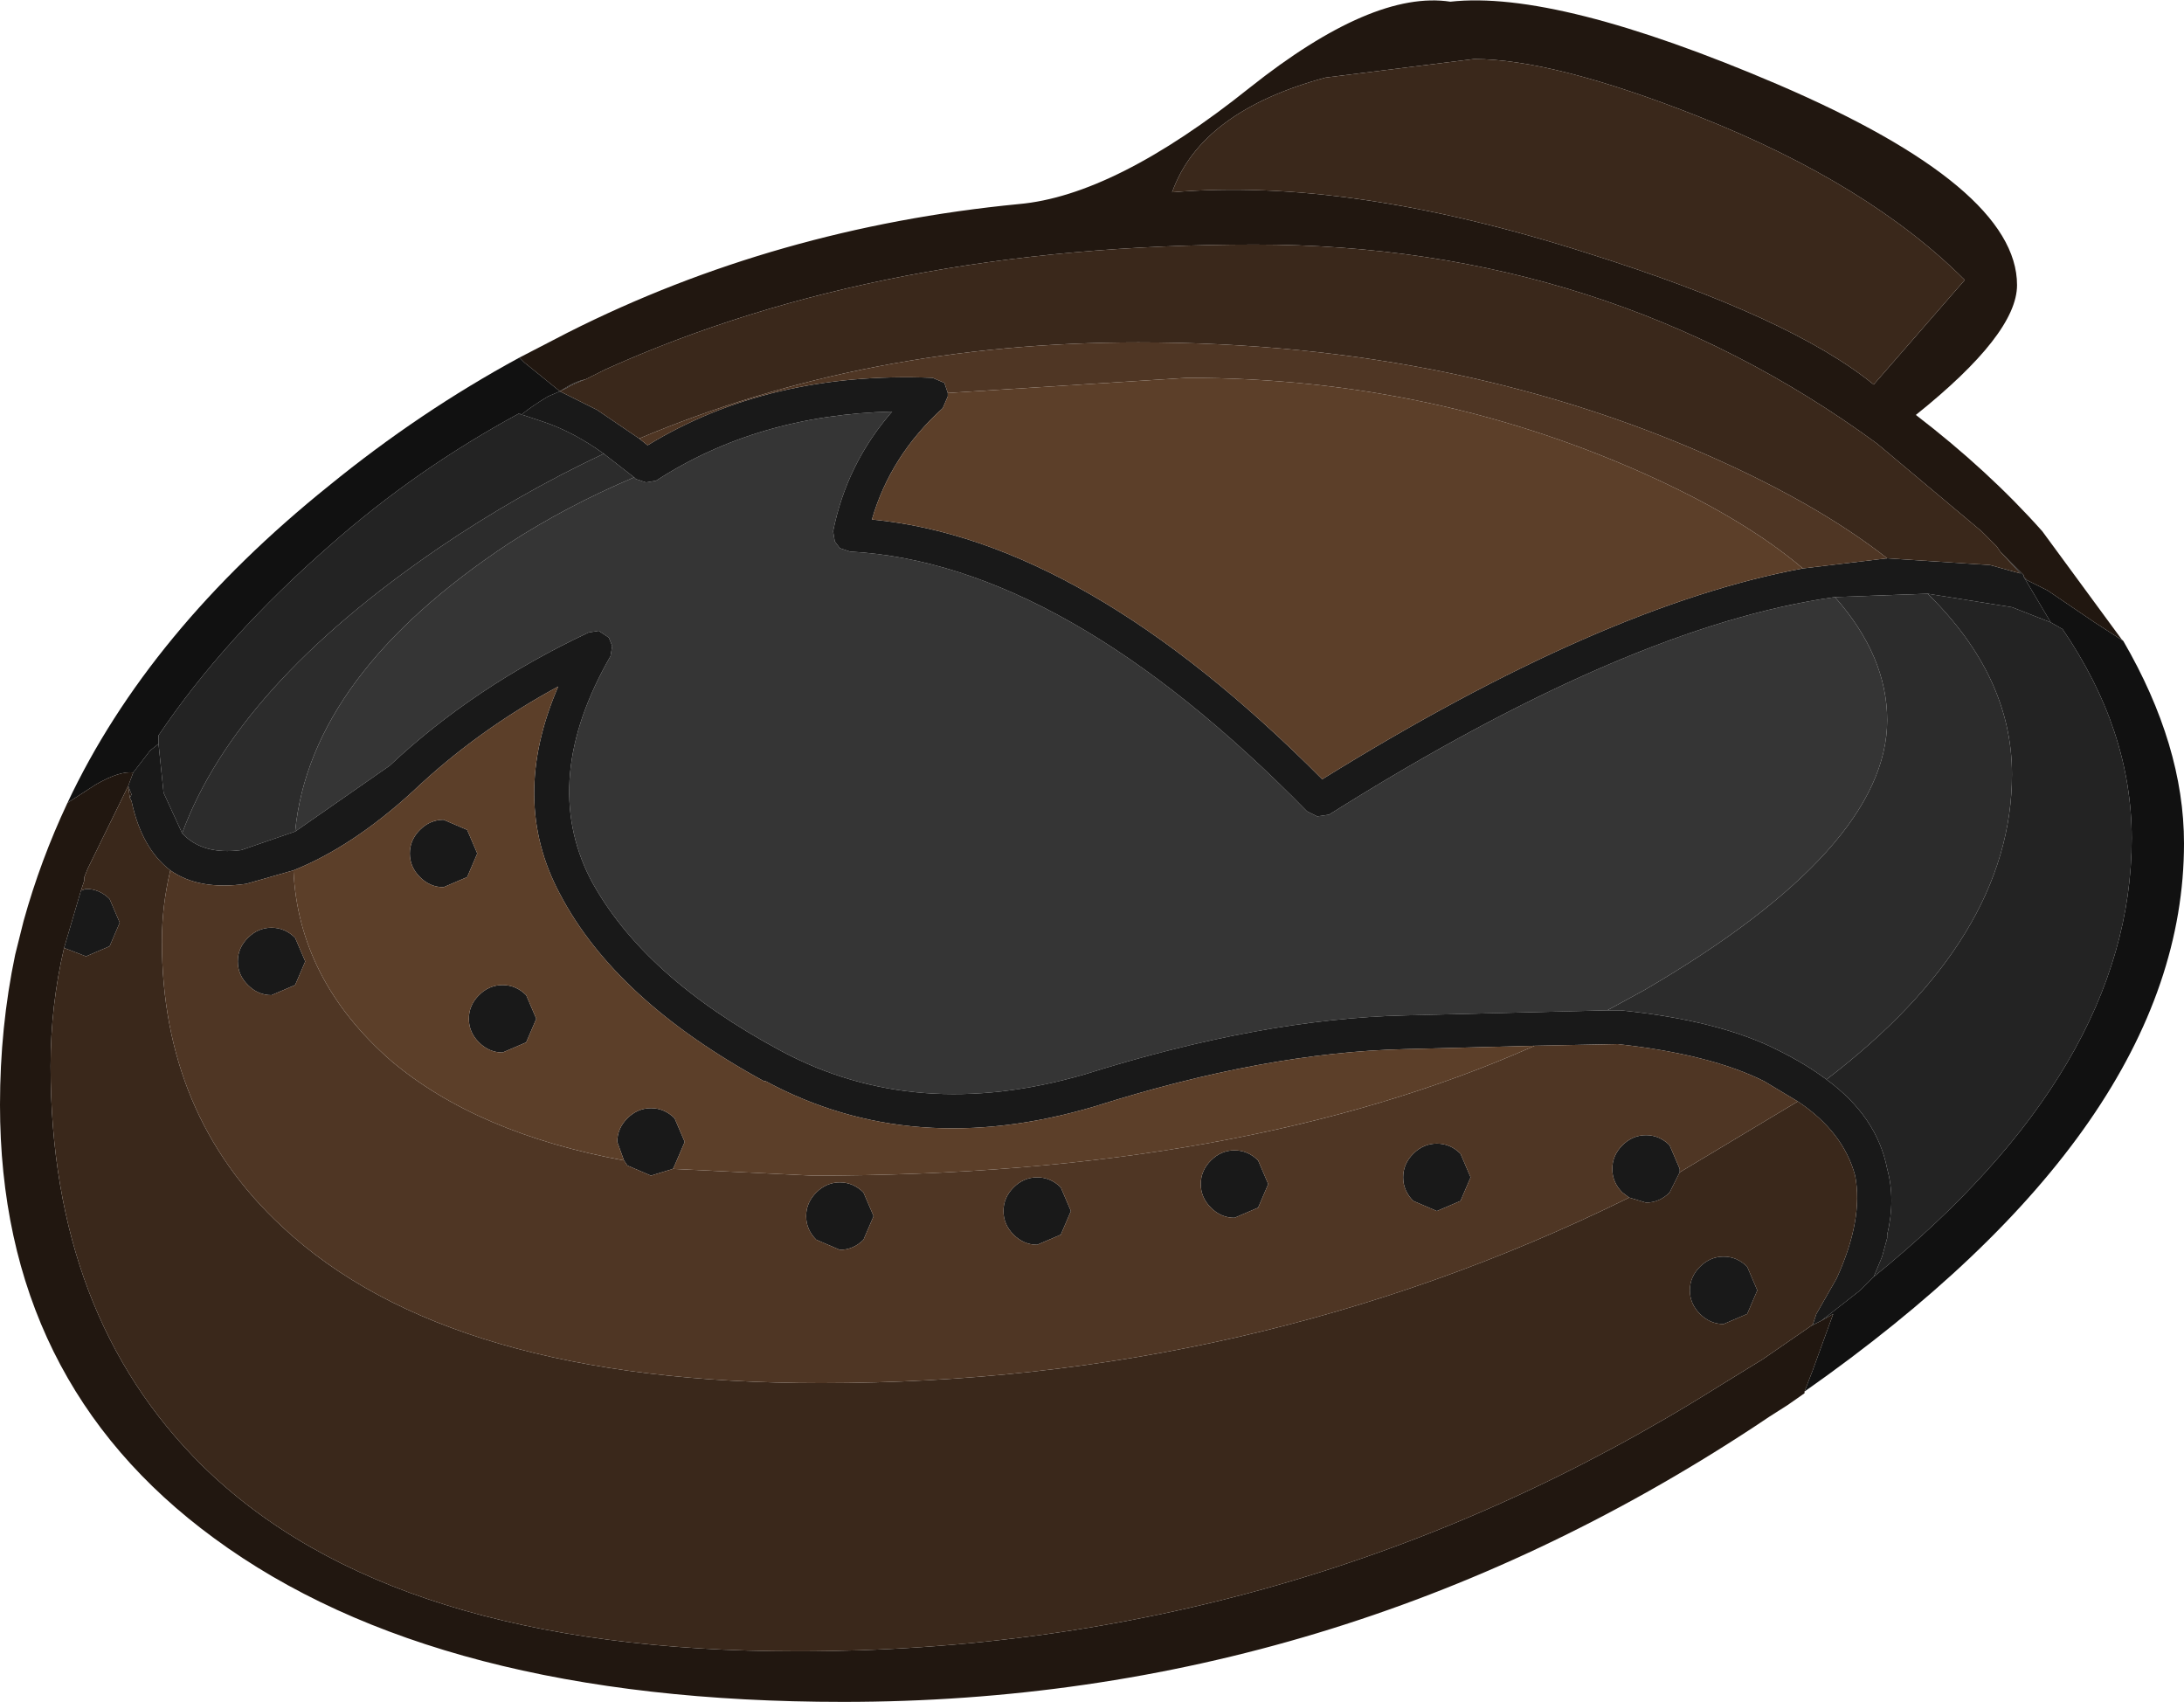 <?xml version="1.0" encoding="UTF-8" standalone="no"?>
<svg xmlns:ffdec="https://www.free-decompiler.com/flash" xmlns:xlink="http://www.w3.org/1999/xlink" ffdec:objectType="shape" height="50.45px" width="64.75px" xmlns="http://www.w3.org/2000/svg">
  <g transform="matrix(1.0, 0.0, 0.0, 1.0, 0.35, 6.45)">
    <path d="M47.3 23.5 L41.3 23.65 Q37.05 23.75 31.8 25.4 26.8 26.85 22.8 24.7 18.7 22.5 17.15 19.6 15.65 16.65 17.75 13.0 L17.8 12.7 17.7 12.45 17.4 12.25 17.1 12.3 Q13.7 13.9 11.2 16.25 L8.4 18.2 Q8.85 13.55 14.75 9.65 16.45 8.55 18.45 7.7 L18.5 7.75 18.8 7.85 19.1 7.8 Q22.1 5.85 26.1 5.75 24.75 7.3 24.35 9.3 L24.4 9.6 24.55 9.8 24.85 9.9 Q31.2 10.25 38.4 17.6 L38.7 17.75 39.05 17.7 Q47.95 12.1 54.05 11.25 55.6 13.0 55.6 14.9 55.6 18.7 48.4 22.9 L47.3 23.5" fill="#353535" fill-rule="evenodd" stroke="none"/>
    <path d="M54.05 11.25 L56.8 11.15 Q59.3 13.6 59.3 16.5 59.3 21.35 53.8 25.55 53.2 25.1 52.4 24.7 50.65 23.8 47.7 23.5 L47.65 23.5 47.3 23.5 48.4 22.9 Q55.6 18.7 55.6 14.9 55.6 13.0 54.05 11.25 M8.4 18.2 L6.8 18.75 Q5.65 18.9 5.05 18.25 6.65 13.9 12.65 9.8 15.0 8.2 17.55 7.0 L18.45 7.7 Q16.45 8.55 14.75 9.65 8.85 13.55 8.4 18.2" fill="#2c2c2c" fill-rule="evenodd" stroke="none"/>
    <path d="M60.45 12.0 L60.8 12.2 Q62.85 15.2 62.85 18.4 62.85 25.2 55.2 31.4 L55.45 30.8 55.6 30.25 55.6 30.15 Q55.85 29.1 55.6 28.2 55.3 26.65 53.8 25.55 59.3 21.35 59.3 16.5 59.3 13.6 56.8 11.15 L59.3 11.55 60.45 12.0 M5.05 18.25 L4.5 17.05 4.35 15.6 4.35 15.35 Q6.3 12.45 9.45 9.7 12.0 7.45 15.05 5.8 L15.1 5.85 15.15 5.85 15.75 6.05 Q16.65 6.35 17.55 7.0 15.0 8.2 12.65 9.8 6.65 13.9 5.05 18.25" fill="#232323" fill-rule="evenodd" stroke="none"/>
    <path d="M16.25 5.15 Q16.7 4.85 17.0 4.8 16.7 4.9 16.45 5.05 L16.25 5.15 17.35 5.7 18.6 6.55 18.85 6.75 Q22.45 4.55 27.3 4.75 L27.65 4.9 27.75 5.2 27.75 5.3 27.6 5.65 Q26.05 7.05 25.5 8.95 31.8 9.55 38.85 16.65 47.15 11.5 53.1 10.4 L55.6 10.1 58.65 10.3 59.55 10.55 58.95 9.9 59.65 10.6 59.65 10.65 60.45 12.0 59.3 11.55 56.8 11.15 54.05 11.25 Q47.95 12.1 39.05 17.7 L38.7 17.75 38.4 17.6 Q31.2 10.25 24.85 9.9 L24.55 9.8 24.4 9.6 24.35 9.3 Q24.75 7.3 26.1 5.75 22.1 5.85 19.1 7.8 L18.8 7.85 18.5 7.75 18.45 7.7 17.55 7.0 Q16.65 6.35 15.75 6.05 L15.15 5.85 15.1 5.85 Q15.4 5.6 15.9 5.3 L16.25 5.15 M55.45 30.8 L55.2 31.4 54.8 31.8 53.65 32.7 53.35 32.85 53.4 32.8 53.5 32.5 54.1 31.45 Q54.9 29.7 54.65 28.4 54.3 27.1 52.95 26.2 L51.95 25.6 Q50.35 24.8 47.6 24.5 L45.15 24.55 41.3 24.65 Q37.15 24.75 32.1 26.35 26.7 27.95 22.35 25.6 L22.3 25.6 Q17.9 23.2 16.25 20.05 14.75 17.25 16.2 13.9 13.8 15.2 11.9 17.0 10.1 18.65 8.35 19.35 L6.95 19.75 Q5.55 19.95 4.7 19.35 3.85 18.7 3.55 17.3 L3.5 17.2 3.55 17.1 3.45 16.85 3.6 16.45 4.1 15.8 4.35 15.6 4.5 17.05 5.05 18.25 Q5.65 18.9 6.8 18.75 L8.4 18.2 11.2 16.25 Q13.7 13.9 17.1 12.3 L17.4 12.25 17.7 12.45 17.8 12.7 17.75 13.0 Q15.65 16.65 17.15 19.6 18.7 22.5 22.8 24.7 26.8 26.85 31.8 25.4 37.05 23.75 41.3 23.65 L47.3 23.5 47.65 23.5 47.7 23.5 Q50.65 23.8 52.4 24.7 53.2 25.1 53.8 25.55 55.3 26.65 55.6 28.2 55.85 29.1 55.6 30.15 L55.6 30.25 55.45 30.8 M51.75 31.8 L51.45 32.5 50.75 32.8 Q50.35 32.8 50.05 32.5 49.75 32.2 49.75 31.8 49.75 31.4 50.05 31.1 50.35 30.8 50.75 30.8 51.15 30.8 51.45 31.1 L51.75 31.8 M1.55 21.65 L2.05 19.95 2.2 19.9 Q2.6 19.9 2.9 20.2 L3.2 20.9 2.9 21.6 2.2 21.9 1.55 21.65 M47.95 29.05 L47.75 28.9 Q47.45 28.6 47.45 28.2 47.45 27.8 47.75 27.5 48.05 27.2 48.45 27.2 48.85 27.2 49.15 27.5 L49.45 28.2 49.45 28.3 49.15 28.9 Q48.85 29.2 48.45 29.2 L47.95 29.05 M43.25 28.45 L42.95 29.15 42.25 29.45 41.55 29.15 Q41.25 28.85 41.25 28.45 41.25 28.05 41.55 27.75 41.85 27.45 42.25 27.45 42.65 27.45 42.95 27.75 L43.25 28.45 M8.7 22.05 L8.4 22.75 7.7 23.05 Q7.3 23.05 7.0 22.75 6.7 22.45 6.7 22.05 6.7 21.65 7.0 21.35 7.3 21.05 7.7 21.05 8.1 21.05 8.4 21.35 L8.7 22.05 M13.8 18.85 L13.5 19.55 12.8 19.85 Q12.4 19.85 12.1 19.55 11.8 19.25 11.8 18.85 11.8 18.45 12.1 18.15 12.4 17.85 12.8 17.85 L13.5 18.15 13.8 18.85 M15.55 23.75 L15.25 24.45 14.55 24.75 Q14.15 24.75 13.85 24.45 13.55 24.15 13.55 23.75 13.55 23.35 13.85 23.05 14.15 22.75 14.55 22.75 14.95 22.75 15.25 23.05 L15.55 23.75 M18.15 27.95 L17.95 27.4 Q17.95 27.0 18.25 26.7 18.55 26.4 18.95 26.4 19.35 26.4 19.65 26.7 L19.95 27.4 19.65 28.1 19.6 28.2 18.95 28.4 18.25 28.1 18.15 27.95 M37.25 28.65 L36.95 29.35 36.25 29.65 Q35.85 29.65 35.55 29.35 35.25 29.05 35.25 28.65 35.25 28.25 35.55 27.95 35.85 27.65 36.25 27.65 36.65 27.65 36.95 27.95 L37.25 28.65 M31.4 29.45 L31.1 30.15 30.4 30.45 Q30.0 30.45 29.7 30.15 29.4 29.85 29.4 29.45 29.4 29.05 29.7 28.75 30.0 28.45 30.4 28.45 30.8 28.45 31.1 28.75 L31.4 29.45 M25.55 29.6 L25.25 30.3 Q24.95 30.6 24.55 30.6 L23.85 30.3 Q23.55 30.0 23.55 29.6 23.55 29.2 23.85 28.9 24.15 28.6 24.55 28.6 24.95 28.6 25.25 28.9 L25.55 29.6" fill="#191919" fill-rule="evenodd" stroke="none"/>
    <path d="M15.05 4.15 L15.2 4.3 16.25 5.15 15.9 5.3 Q15.4 5.6 15.1 5.85 L15.05 5.8 Q12.0 7.45 9.45 9.7 6.3 12.45 4.35 15.35 L4.35 15.6 4.1 15.8 3.6 16.45 Q3.2 16.4 2.5 16.8 L1.65 17.35 Q4.05 12.25 9.4 7.95 12.1 5.75 15.05 4.15 M59.65 10.65 L59.75 10.75 60.35 11.05 61.75 12.0 62.6 12.55 Q64.4 15.65 64.4 18.55 64.4 26.9 53.15 34.8 L53.4 34.15 54.0 32.5 53.65 32.7 54.8 31.8 55.2 31.4 55.45 30.8 55.2 31.4 Q62.85 25.2 62.85 18.4 62.85 15.2 60.8 12.2 L60.45 12.0 59.65 10.65" fill="#111111" fill-rule="evenodd" stroke="none"/>
    <path d="M38.95 -4.15 Q35.25 -3.15 34.4 -0.75 39.65 -1.2 46.7 1.05 52.75 2.95 55.2 4.95 L57.9 1.85 Q55.05 -1.0 50.0 -3.0 45.7 -4.7 43.35 -4.7 L38.95 -4.15 M15.05 4.15 L16.5 3.4 Q22.65 0.3 29.85 -0.4 32.7 -0.65 36.7 -3.85 40.35 -6.75 42.65 -6.4 45.8 -6.75 52.35 -3.95 59.45 -0.9 59.45 2.0 59.45 3.45 56.45 5.85 58.6 7.5 60.2 9.3 L62.55 12.5 62.6 12.55 61.75 12.0 60.35 11.05 59.75 10.75 59.65 10.65 59.65 10.6 58.95 9.9 58.85 9.75 58.4 9.3 55.3 6.7 Q47.25 0.8 36.85 0.8 25.8 0.8 17.6 4.5 L17.0 4.8 Q16.7 4.85 16.25 5.15 L15.2 4.3 15.05 4.15 M53.15 34.8 L53.15 34.85 52.65 35.2 52.1 35.55 51.65 35.85 Q39.25 44.0 24.65 44.0 12.6 44.0 6.0 39.15 -0.35 34.5 -0.35 26.3 -0.35 24.0 0.1 21.85 L0.35 20.85 Q0.85 19.05 1.65 17.35 L2.5 16.8 Q3.2 16.4 3.6 16.45 L3.45 16.85 3.55 17.1 3.5 17.2 3.45 16.85 2.25 19.3 2.15 19.55 2.15 19.65 2.05 19.95 1.55 21.65 Q1.15 23.35 1.15 25.15 1.15 32.55 5.65 37.0 11.25 42.5 23.3 42.5 38.1 42.5 50.6 34.65 L51.9 33.85 53.35 32.85 53.65 32.7 54.0 32.5 53.4 34.15 53.15 34.8" fill="#211710" fill-rule="evenodd" stroke="none"/>
    <path d="M38.95 -4.15 L43.35 -4.7 Q45.7 -4.7 50.0 -3.0 55.05 -1.0 57.9 1.85 L55.2 4.95 Q52.75 2.95 46.7 1.05 39.65 -1.2 34.4 -0.75 35.25 -3.15 38.95 -4.15 M17.0 4.8 L17.6 4.5 Q25.8 0.8 36.85 0.8 47.25 0.8 55.3 6.7 L58.4 9.3 58.85 9.75 58.95 9.9 59.55 10.55 58.65 10.3 55.6 10.1 Q53.75 8.65 50.95 7.35 43.1 3.7 33.4 3.7 25.35 3.7 18.6 6.55 L17.35 5.7 16.25 5.15 16.45 5.05 Q16.7 4.9 17.0 4.8 M3.5 17.2 L3.55 17.3 Q3.85 18.7 4.7 19.35 4.45 20.4 4.45 21.45 4.45 26.6 8.0 29.9 12.95 34.55 24.0 34.55 36.75 34.55 47.85 29.1 L47.95 29.05 48.45 29.2 Q48.85 29.2 49.15 28.9 L49.45 28.3 52.95 26.2 Q54.3 27.1 54.65 28.4 54.9 29.7 54.1 31.45 L53.5 32.5 53.4 32.8 53.35 32.85 51.9 33.85 50.6 34.65 Q38.1 42.5 23.3 42.5 11.25 42.5 5.65 37.0 1.15 32.55 1.15 25.15 1.15 23.35 1.55 21.65 L2.2 21.9 2.9 21.6 3.2 20.9 2.9 20.2 Q2.6 19.9 2.2 19.9 L2.05 19.95 2.15 19.65 2.15 19.55 2.25 19.3 3.45 16.85 3.5 17.2 M51.75 31.8 L51.45 31.1 Q51.15 30.8 50.75 30.8 50.35 30.8 50.05 31.1 49.75 31.4 49.75 31.8 49.75 32.2 50.05 32.5 50.35 32.8 50.75 32.8 L51.45 32.5 51.75 31.8" fill="#3a281b" fill-rule="evenodd" stroke="none"/>
    <path d="M55.6 10.1 L53.1 10.4 Q51.45 9.0 48.75 7.75 42.25 4.75 34.85 4.75 L27.75 5.2 27.65 4.9 27.3 4.75 Q22.45 4.55 18.85 6.75 L18.6 6.55 Q25.35 3.7 33.4 3.7 43.1 3.7 50.95 7.35 53.75 8.65 55.6 10.1 M4.7 19.35 Q5.55 19.95 6.95 19.75 L8.35 19.35 Q8.5 22.6 11.25 25.0 13.8 27.15 18.15 27.95 L18.25 28.1 18.95 28.4 19.6 28.2 23.75 28.4 Q36.5 28.4 45.15 24.55 L47.6 24.5 Q50.35 24.8 51.95 25.6 L52.95 26.2 49.45 28.3 49.45 28.2 49.15 27.5 Q48.85 27.2 48.45 27.2 48.05 27.2 47.75 27.5 47.45 27.8 47.45 28.2 47.45 28.6 47.75 28.9 L47.95 29.05 47.85 29.1 Q36.75 34.55 24.0 34.55 12.95 34.55 8.0 29.9 4.45 26.6 4.45 21.45 4.45 20.4 4.7 19.35 M43.25 28.45 L42.95 27.75 Q42.65 27.45 42.25 27.45 41.85 27.45 41.55 27.75 41.25 28.05 41.25 28.45 41.25 28.85 41.55 29.15 L42.25 29.45 42.95 29.15 43.25 28.45 M8.7 22.05 L8.4 21.35 Q8.1 21.05 7.7 21.05 7.3 21.05 7.0 21.35 6.7 21.65 6.7 22.05 6.7 22.45 7.0 22.75 7.3 23.05 7.7 23.05 L8.4 22.75 8.7 22.05 M25.55 29.6 L25.25 28.9 Q24.95 28.6 24.55 28.6 24.15 28.6 23.85 28.9 23.55 29.2 23.55 29.6 23.55 30.0 23.85 30.3 L24.55 30.6 Q24.95 30.6 25.25 30.3 L25.55 29.6 M31.4 29.45 L31.1 28.75 Q30.8 28.45 30.4 28.45 30.0 28.45 29.7 28.75 29.4 29.05 29.4 29.45 29.4 29.85 29.7 30.15 30.0 30.45 30.4 30.45 L31.1 30.15 31.4 29.45 M37.25 28.65 L36.95 27.95 Q36.65 27.65 36.25 27.65 35.85 27.65 35.55 27.95 35.25 28.25 35.25 28.65 35.25 29.05 35.55 29.35 35.85 29.65 36.25 29.65 L36.95 29.35 37.25 28.65" fill="#4f3624" fill-rule="evenodd" stroke="none"/>
    <path d="M53.1 10.4 Q47.15 11.5 38.85 16.65 31.8 9.55 25.5 8.95 26.05 7.05 27.6 5.65 L27.75 5.3 27.75 5.2 34.85 4.75 Q42.25 4.75 48.75 7.75 51.45 9.0 53.1 10.4 M8.35 19.35 Q10.1 18.65 11.9 17.0 13.8 15.2 16.2 13.9 14.75 17.25 16.25 20.05 17.9 23.2 22.3 25.6 L22.35 25.6 Q26.7 27.95 32.1 26.35 37.15 24.75 41.3 24.65 L45.15 24.55 Q36.5 28.4 23.75 28.4 L19.6 28.2 19.65 28.1 19.95 27.4 19.65 26.7 Q19.35 26.4 18.95 26.4 18.55 26.4 18.25 26.7 17.95 27.0 17.95 27.4 L18.15 27.95 Q13.8 27.15 11.25 25.0 8.5 22.6 8.35 19.35 M15.55 23.75 L15.25 23.05 Q14.95 22.75 14.55 22.75 14.15 22.75 13.85 23.05 13.55 23.35 13.55 23.75 13.55 24.15 13.85 24.45 14.15 24.75 14.55 24.75 L15.25 24.45 15.55 23.75 M13.8 18.85 L13.5 18.15 12.8 17.85 Q12.4 17.85 12.1 18.15 11.8 18.45 11.8 18.85 11.8 19.25 12.1 19.55 12.4 19.85 12.8 19.85 L13.5 19.55 13.8 18.85" fill="#5c3f29" fill-rule="evenodd" stroke="none"/>
  </g>
</svg>
